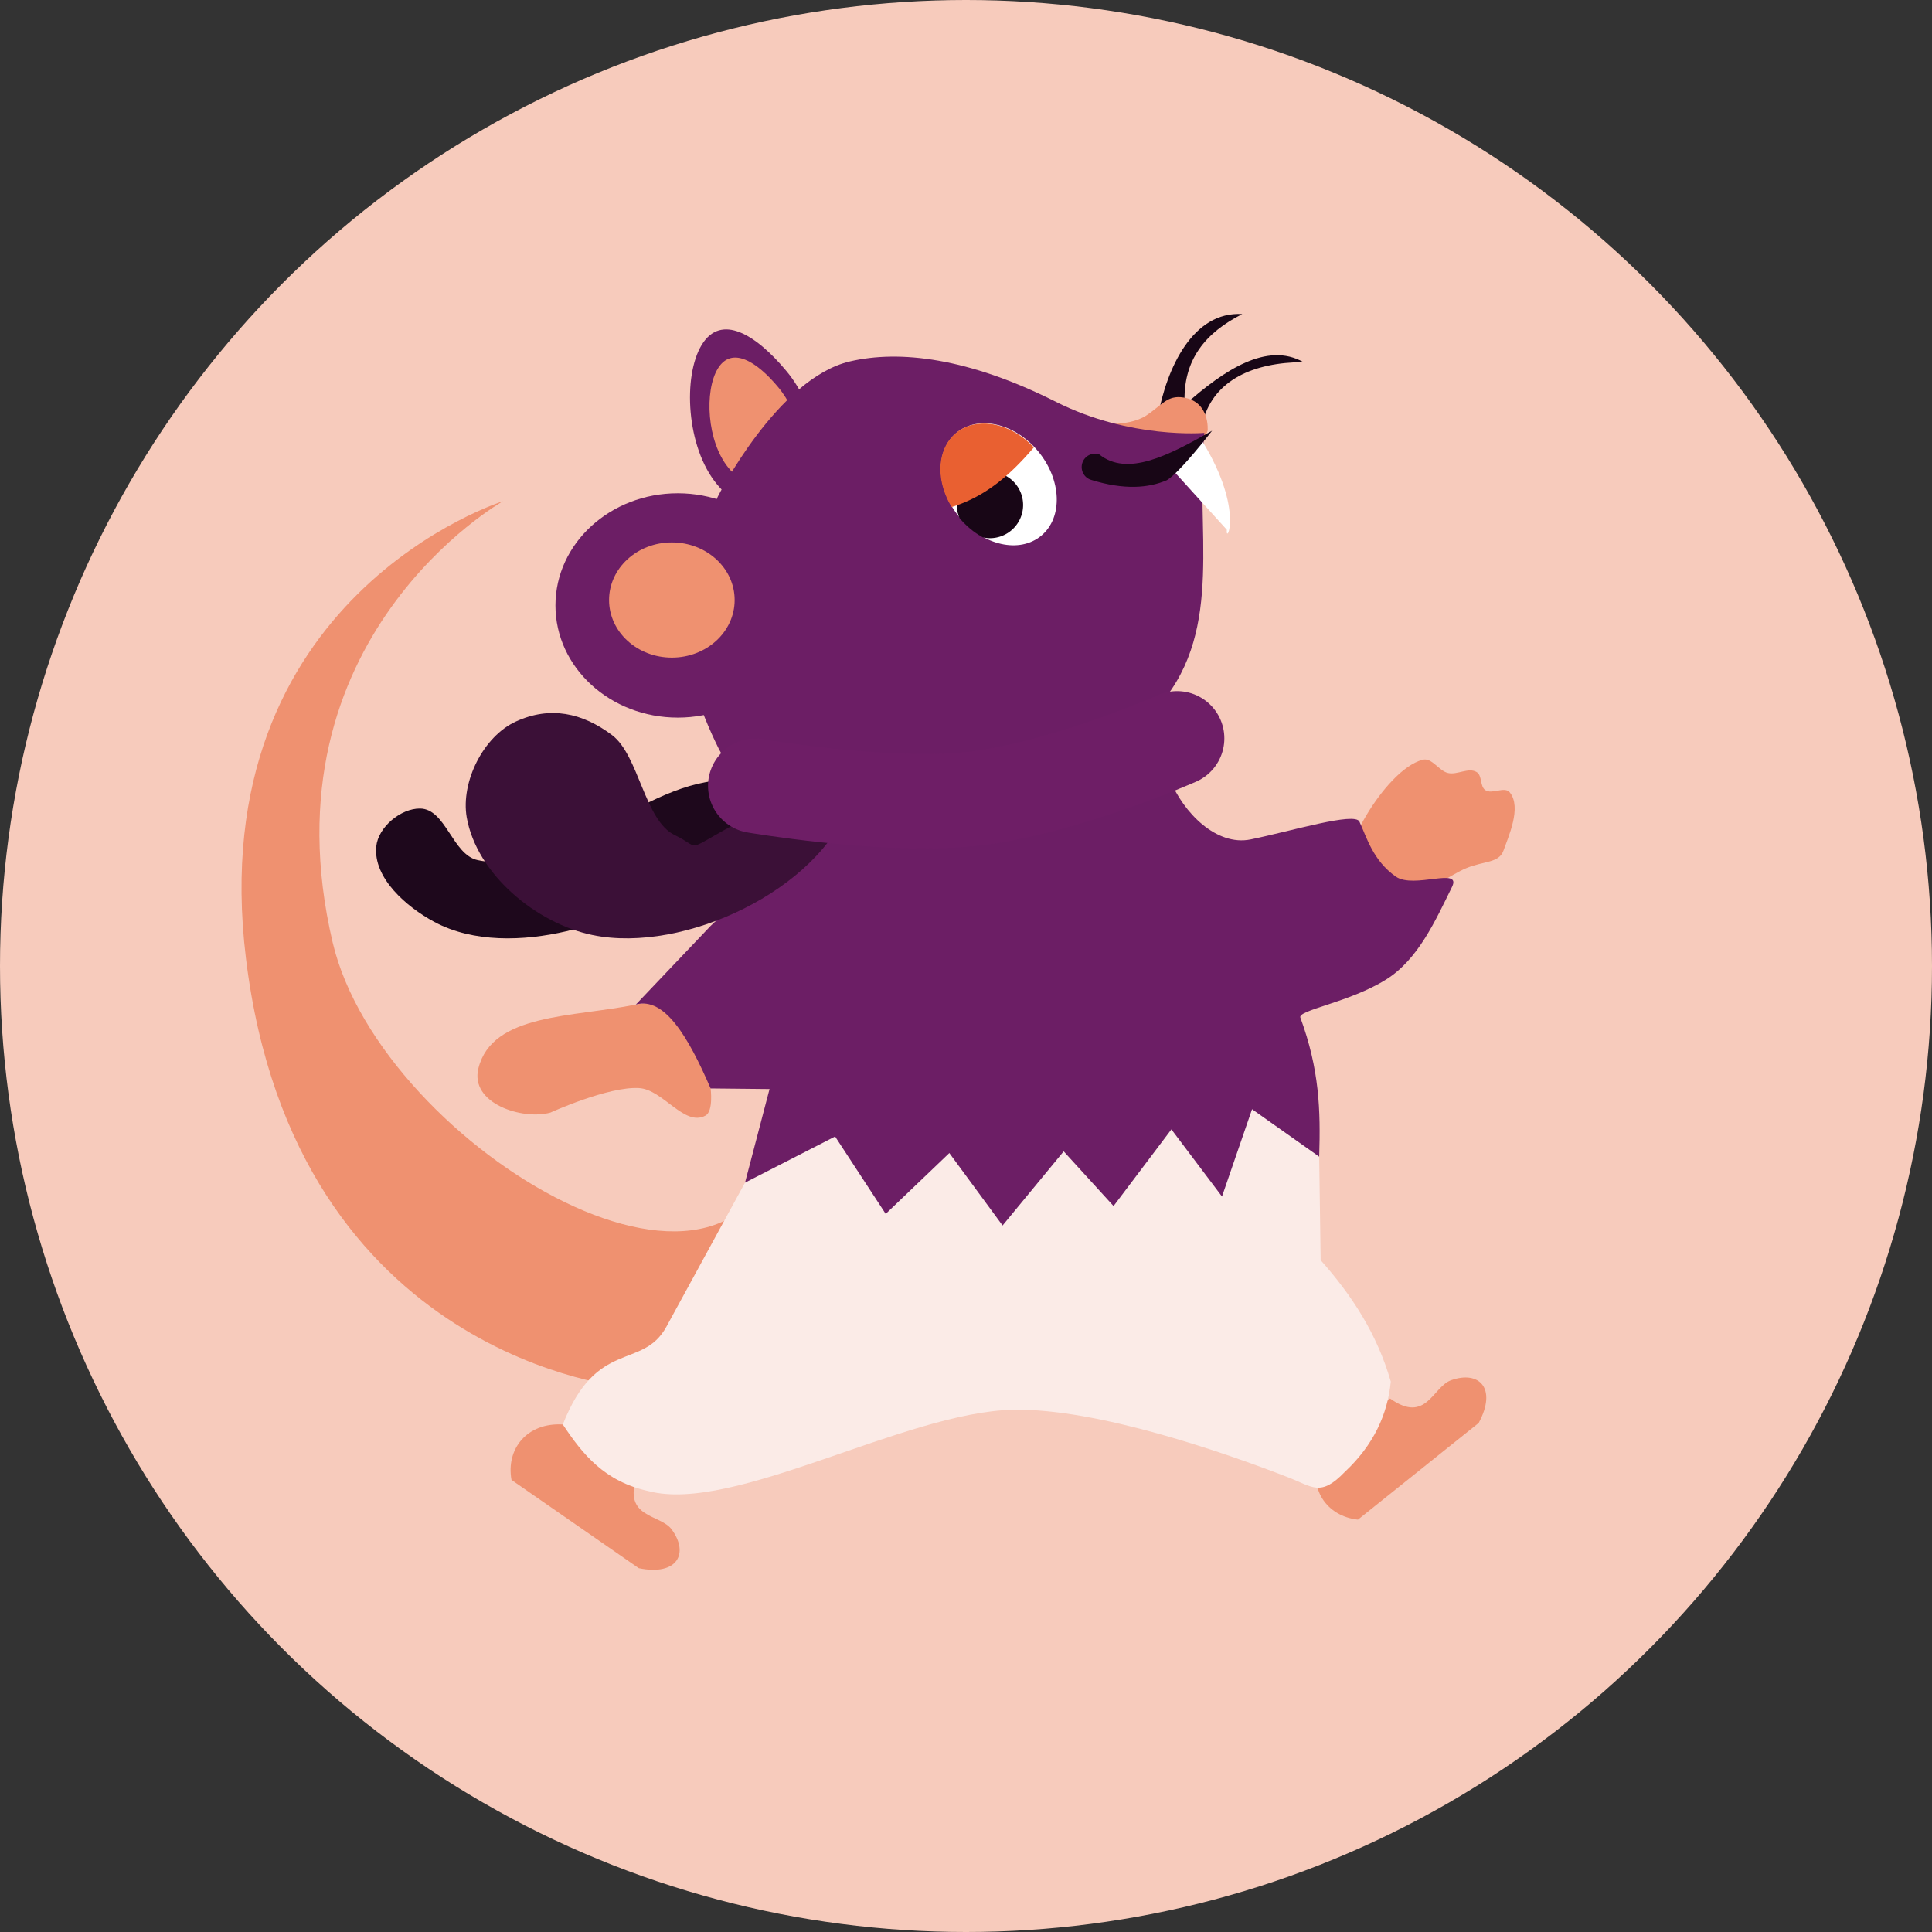 <svg xmlns="http://www.w3.org/2000/svg" width="16" height="16" version="1.1">
 <rect width="100%" height="100%" fill="#333333" stroke="none"/>
 <circle style="fill:#f7cbbc" cx="8" cy="8" r="8"/>
 <path style="fill:#1e081c" d="m 3.479,6.696 c 0.213,0.002 0.268,0.382 0.476,0.427 0.715,0.154 1.36,-0.673 2.092,-0.663 0.171,0.002 0.489,-0.003 0.485,0.168 C 6.523,6.933 5.384,7.549 4.691,7.712 4.335,7.795 3.919,7.808 3.597,7.635 3.366,7.511 3.09,7.271 3.116,7.01 3.132,6.85 3.319,6.694 3.479,6.696 Z"/>
 <path style="fill:#180616" d="M 10.288,2.601 C 9.988,2.753 9.791,2.977 9.811,3.354 L 9.589,3.452 C 9.661,3.049 9.879,2.576 10.288,2.601 Z"/>
 <path style="fill:#180616" d="m 10.794,2.999 c -0.416,0.002 -0.734,0.149 -0.828,0.476 L 9.811,3.354 c 0.327,-0.291 0.683,-0.525 0.983,-0.355 z"/>
 <path style="fill:#6c1e65" d="M 6.687,4.096 C 6.529,4.355 6.193,4.317 5.938,4.011 5.683,3.704 5.653,3.114 5.812,2.855 c 0.159,-0.259 0.445,-0.089 0.7,0.217 0.255,0.306 0.334,0.764 0.175,1.024 z"/>
 <path style="fill:#ef9170" d="M 6.57,3.937 C 6.456,4.122 6.217,4.095 6.035,3.877 5.853,3.658 5.832,3.237 5.945,3.052 6.058,2.867 6.263,2.988 6.445,3.207 6.627,3.425 6.683,3.752 6.57,3.937 Z"/>
 <path style="fill:#ef9170" d="m 10.001,3.567 c -0.258,0.68 -0.086,0.083 -0.317,0.083 -0.231,0 -0.862,-0.221 -0.729,-0.169 0.082,0.032 0.381,0.063 0.538,-0.04 0.133,-0.088 0.174,-0.17 0.307,-0.149 0.224,0.035 0.201,0.275 0.201,0.275 z"/>
 <path style="fill:#ef9170" d="m 10.927,12.047 0.585,-0.465 c 0.302,0.214 0.353,-0.1 0.507,-0.152 0.229,-0.081 0.382,0.065 0.227,0.354 l -1,0.801 c -0.26,-0.028 -0.421,-0.259 -0.319,-0.538 z"/>
 <path style="fill:#ef9170" d="m 4.662,11.797 0.612,0.429 c -0.119,0.351 0.196,0.31 0.29,0.442 0.143,0.196 0.047,0.385 -0.274,0.319 L 4.236,12.256 c -0.047,-0.257 0.129,-0.477 0.425,-0.459 z"/>
 <path style="fill:#ef9170" d="m 4.165,4.151 c 0,0 -2.003,1.131 -1.41,3.654 0.402,1.709 3.478,3.528 3.735,1.493 L 6.086,11.143 5.193,11.489 c 0,0 -2.75,-0.224 -3.156,-3.551 -0.367,-3.004 2.128,-3.787 2.128,-3.787 z"/>
 <path style="fill:#6c1e65" d="m 5.944,4.114 c 0,0 0.493,-0.981 1.095,-1.121 C 7.45,2.897 8.021,2.963 8.745,3.328 9.362,3.639 9.974,3.585 9.974,3.585 9.896,4.373 10.14,5.2 9.615,5.825 9.003,6.501 8.23,6.699 7.565,6.714 6.902,6.659 6.249,6.793 5.952,6.2 5.802,5.898 5.615,5.417 5.661,4.957 5.69,4.66 5.944,4.114 5.944,4.114 Z"/>
 <ellipse style="fill:#6c1e65" cx="5.613" cy="5.014" rx="1.013" ry=".929"/>
 <ellipse style="fill:#ffffff" cx="3.799" cy="8.397" rx=".425" ry=".552" transform="matrix(0.765,-0.644,0.639,0.769,0,0)"/>
 <path style="fill:#180616" d="m 8.199,3.907 a 0.275,0.275 0 0 0 -0.275,0.275 0.275,0.275 0 0 0 0.022,0.108 0.552,0.424 50.928 0 0 0.193,0.16 0.275,0.275 0 0 0 0.059,0.007 0.275,0.275 0 0 0 0.275,-0.275 0.275,0.275 0 0 0 -0.275,-0.275 0.275,0.275 0 0 0 -1.807e-4,0 z"/>
 <path style="fill:#e96031" d="M 8.142,3.508 A 0.552,0.424 50.928 0 0 7.915,3.588 0.552,0.424 50.928 0 0 7.881,4.199 C 8.172,4.11 8.378,3.92 8.562,3.705 A 0.552,0.424 50.928 0 0 8.142,3.508 Z"/>
 <path style="fill:#fbebe7" d="m 6.17,9.794 0.574,-0.825 3.623,0.033 0.558,0.578 0.012,0.856 c 0.254,0.286 0.466,0.606 0.581,1.006 -0.027,0.272 -0.142,0.524 -0.381,0.748 -0.201,0.208 -0.264,0.124 -0.473,0.043 C 10.16,12.037 9.09,11.661 8.39,11.675 7.496,11.693 6.077,12.535 5.372,12.349 5.004,12.269 4.823,12.041 4.661,11.797 4.942,11.08 5.321,11.349 5.519,10.987 Z"/>
 <path style="fill:#ef9170" d="m 11.782,6.292 c 0.077,-0.02 0.134,0.093 0.211,0.11 0.077,0.017 0.169,-0.049 0.236,-0.008 0.047,0.028 0.026,0.117 0.071,0.149 0.056,0.039 0.16,-0.034 0.203,0.019 0.102,0.124 -0.014,0.373 -0.051,0.48 -0.037,0.107 -0.161,0.087 -0.307,0.147 -0.141,0.058 -0.301,0.198 -0.438,0.179 -0.216,-0.029 -0.305,-0.237 -0.484,-0.222 -0.177,0.015 0.23,-0.768 0.559,-0.854 z"/>
 <path style="fill:#ef9170" d="M 3.962,8.847 C 4.076,8.39 4.747,8.426 5.266,8.319 5.642,8.241 5.967,8.582 5.885,9.014 c 0,0 0.025,0.189 -0.043,0.225 C 5.668,9.334 5.491,9.023 5.293,9.011 5.039,8.995 4.558,9.214 4.558,9.214 4.327,9.278 3.889,9.139 3.962,8.847 Z"/>
 <path style="fill:#6c1e65" d="M 6.67,6.928 9.685,6.449 c 0.117,0.287 0.391,0.559 0.671,0.503 0.342,-0.07 0.863,-0.229 0.902,-0.148 0.06,0.128 0.111,0.322 0.302,0.456 0.149,0.104 0.548,-0.084 0.465,0.085 -0.136,0.276 -0.28,0.601 -0.546,0.767 C 11.175,8.302 10.746,8.365 10.769,8.427 10.927,8.857 10.937,9.192 10.925,9.579 L 10.369,9.186 10.12,9.909 9.701,9.353 9.222,9.988 8.809,9.535 8.303,10.149 7.862,9.549 7.335,10.053 6.916,9.412 6.17,9.794 6.373,9.019 5.885,9.014 C 5.698,8.581 5.501,8.254 5.266,8.319 L 5.884,7.669 Z"/>
 <path style="fill:#3b1037" d="M 4.273,5.975 C 4.555,5.846 4.822,5.902 5.069,6.088 5.291,6.255 5.338,6.797 5.588,6.916 5.848,7.041 5.601,7.067 6.29,6.72 6.609,6.559 6.772,6.236 6.832,6.589 6.858,6.738 7.085,6.515 7.036,6.654 6.782,7.366 5.667,7.899 4.909,7.744 4.442,7.649 3.947,7.238 3.865,6.768 3.815,6.475 4.003,6.098 4.273,5.975 Z"/>
 <path style="fill:none;stroke:#6e1e66;stroke-width:0.783;stroke-linecap:round;stroke-linejoin:round" d="m 6.255,6.508 c 0,0 1.007,0.172 1.709,0.116 0.773,-0.061 1.784,-0.509 1.784,-0.509"/>
 <ellipse style="fill:#ef9170" cx="5.564" cy="4.969" rx=".52" ry=".477"/>
 <path style="fill:#ffffff" d="M 9.685,3.863 9.958,3.656 c 0.351,0.573 0.19,0.863 0.202,0.731 z"/>
 <path style="fill:#180616" d="m 9.102,3.762 c -0.058,-0.018 -0.121,0.014 -0.139,0.073 -0.018,0.059 0.014,0.121 0.073,0.139 0.274,0.085 0.475,0.068 0.627,0.003 C 9.773,3.912 10.038,3.567 10.038,3.567 9.677,3.773 9.336,3.951 9.102,3.762 Z"/>
</svg>

